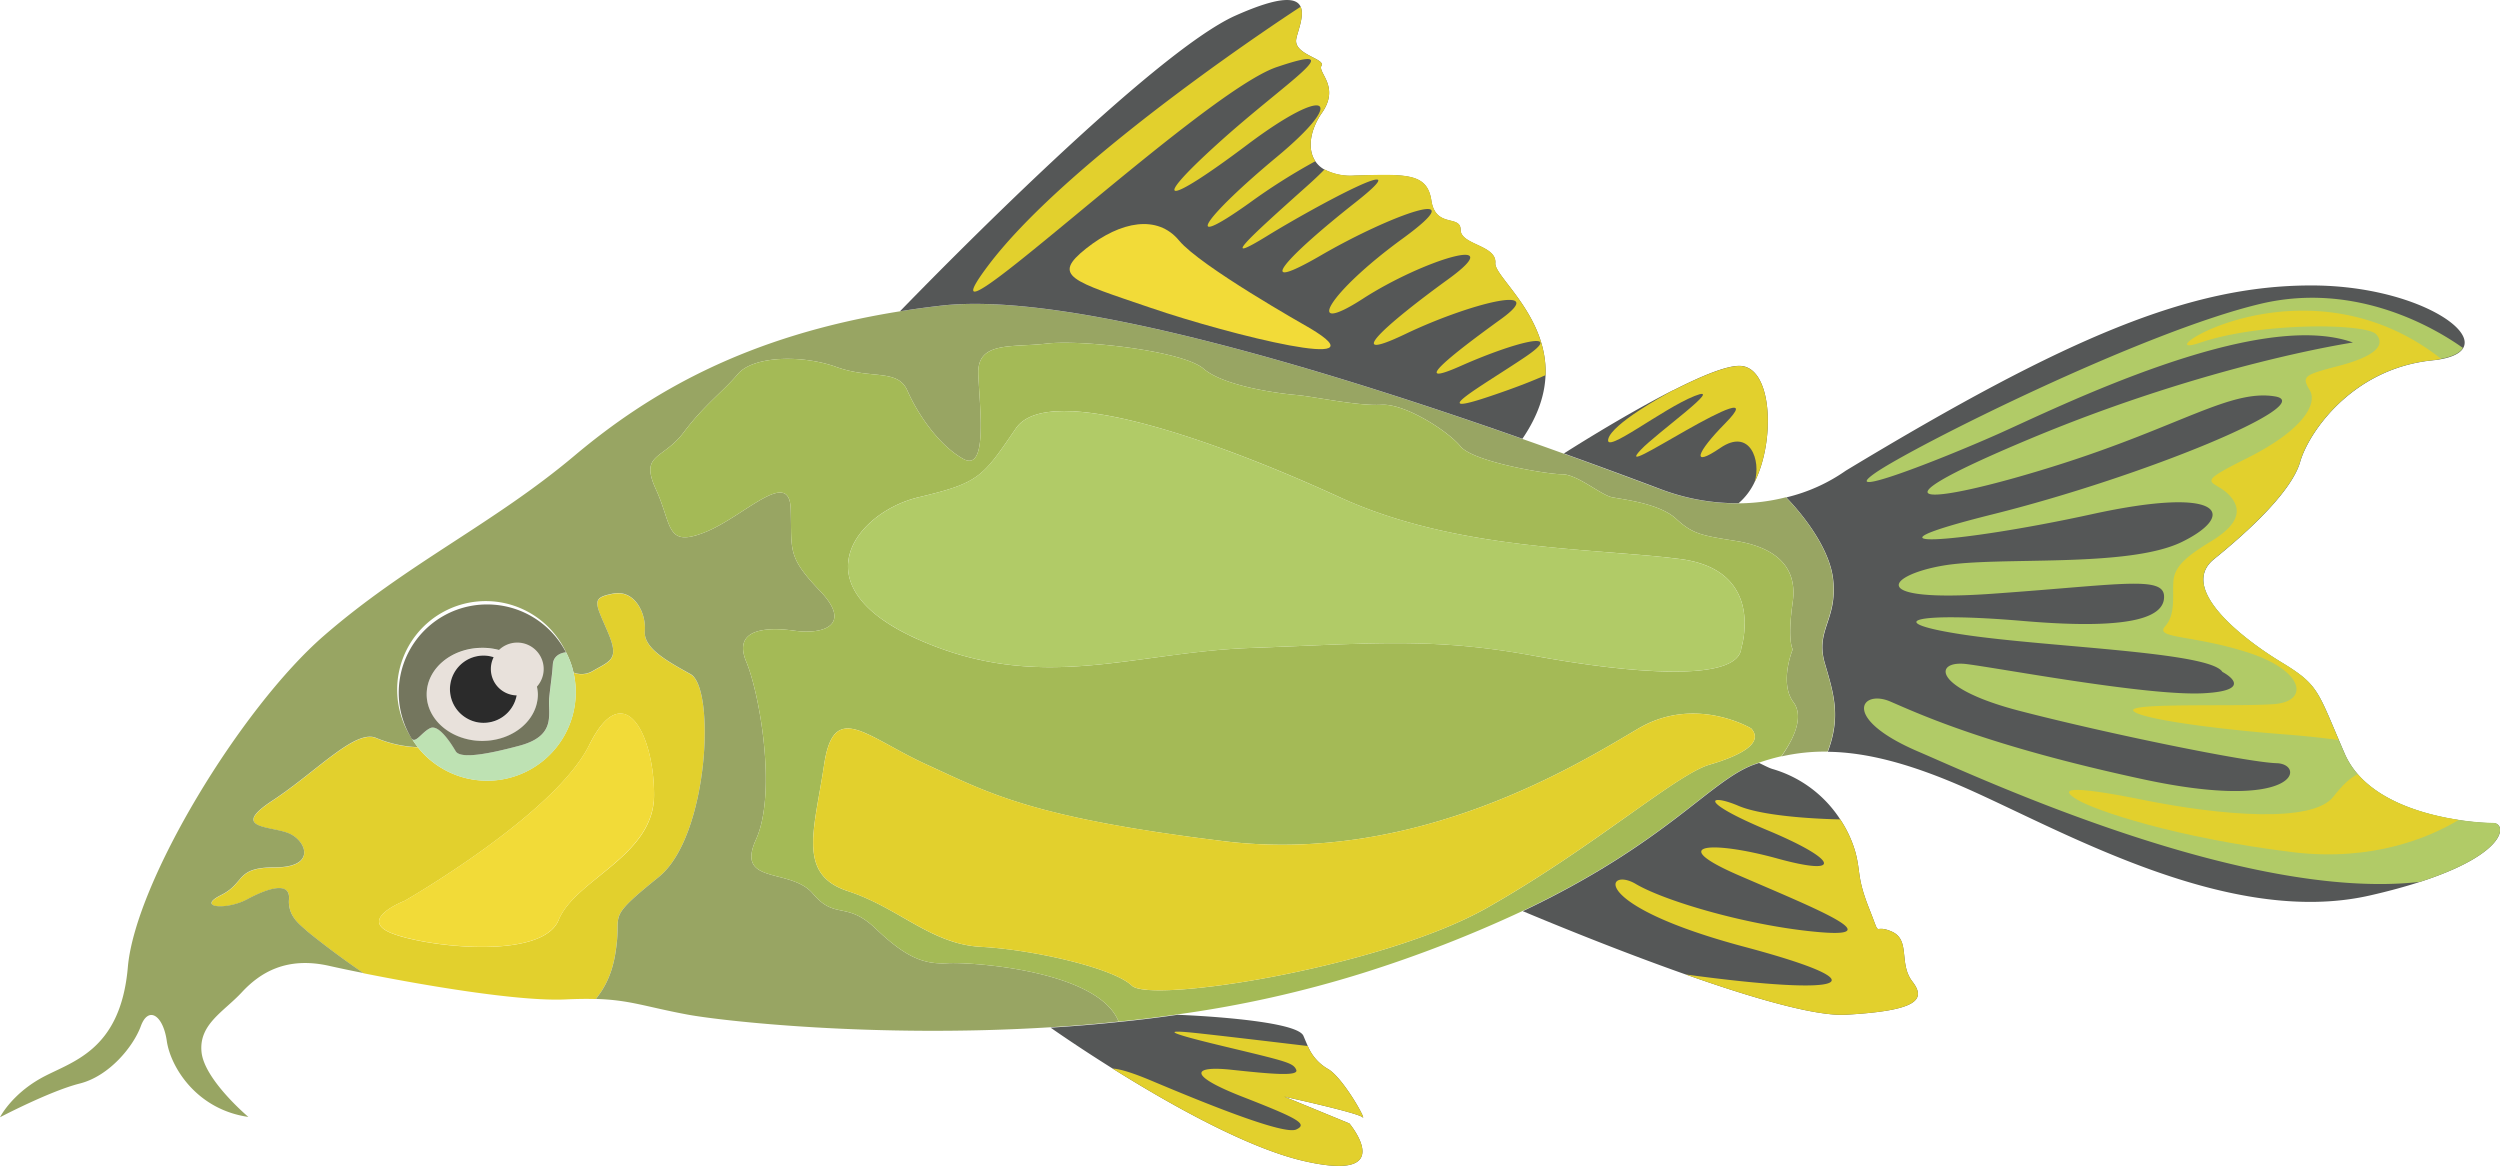 <svg xmlns="http://www.w3.org/2000/svg" viewBox="0 0 620.85 289.5"><title>Asset 11</title><g id="Layer_2" data-name="Layer 2"><g id="Ñëîé_2" data-name="Ñëîé 2"><path d="M601,219h0c-3.55,1.15-7.69,2.3-12.51,3.39-34.86,7.93-75.93-15.88-100.08-26.58-14.21-6.29-25.07-9-34.49-9.11,3.33-8.79,1.45-14.54-.72-21.95-2.41-8.28,3.11-10.7,2.07-20.71s-11.69-20.51-11.69-20.51a43.12,43.12,0,0,0,14.8-6.64c55.22-33.35,85.59-46,115.61-46,23.6,0,41,10.23,37.68,15.61-.91,1.46-3.36,2.58-7.65,3-20,2.07-30.72,18-32.79,25.2s-12.42,16.91-21.39,24.16,6.9,19.67,16.56,25.54,9,6.9,15.88,22.77,33.13,17.26,36.93,17.26C622.42,204.4,623.12,211.83,601,219Z" style="fill:#555757"/><path d="M171.52,167.47c-6.21-3.45-11.73-6.55-11.38-10.78s-2.42-10.27-7.85-9.23-4.58,2.07-1.47,9.23,1,7.33-3.8,10.09a5.47,5.47,0,0,1-4.58.29,22,22,0,0,1-38.66,18.53,29.65,29.65,0,0,1-10.25-2.25c-5.18-2.42-14.84,8.28-25.89,15.53s.35,6.21,4.49,8.28,6.21,8.28-3.8,8.28-7.24,3.8-13.46,6.91,1.38,3.79,6.56,1,10.7-4.48,10.35,0,3.11,6.56,4.49,7.94c0,0,6.12,5.07,14,10.41h0c14.47,2.9,38.5,7.05,50.19,6.5,2.93-.14,5.36-.16,7.51-.1h0c3.81-4.73,4.77-9.65,5.24-14.39.69-6.91-2.07-5.87,10.36-15.88S177.74,170.92,171.52,167.47Zm-32.78,61c-4.14,10.12-33.37,6.67-41.65,3.22s3.45-8,3.45-8,37.27-21.4,45.79-38.66,16.11-2.76,16.11,12.43S142.88,218.32,138.74,228.45Z" style="fill:#e2d02d"/><path d="M453.86,186.66a48.62,48.62,0,0,0-11.47,1.2c4.15-5.91,5.19-10.56,3-13.48-3.61-4.84-.18-13.12-.18-13.12s-1.38-2.07,0-11.73-5.52-13.81-14.14-15.19-10.7-1.72-14.84-5.52-13.12-4.79-15.88-5.33-8.63-5.71-12.42-5.71-22.09-3.11-25.2-6.91-13.8-10.7-19.67-10.35S326.14,98.45,322,98.1,304.05,96,298.87,91.55s-30.37-7.25-39-6.22-17.26-.69-16.92,7.6,2.42,24.5-3.79,21-11.39-11.39-13.81-16.91-9-2.76-17.6-5.87-20.7-2.76-24.5,1.73-8.28,7.59-13.46,14.49-11,5.18-6.9,14.15,2.41,14.5,12.08,10.7,21.05-16.22,21.39-5.87-1,11.74,7.25,20.37.69,10.89-6.21,9.92-15.53-.61-12.08,7.68,7.59,32.78,2.42,44.17,8.62,6.9,14.15,13.46,8.28,1.73,15.53,8.63,11.73,9,17.94,8.63c5.73-.32,37.32,1.71,42.44,14.49-5.7.61-11.35,1.07-16.9,1.41-44.08,2.73-81.74-1.6-90.08-3.13-10.46-1.94-14.34-3.65-22.84-3.9,3.81-4.73,4.77-9.65,5.24-14.39.69-6.91-2.07-5.87,10.36-15.88s14.15-46.94,7.93-50.39-11.73-6.55-11.38-10.78-2.42-10.27-7.85-9.23-4.58,2.07-1.47,9.23,1,7.33-3.8,10.09a5.47,5.47,0,0,1-4.58.29,20.61,20.61,0,0,0-1.87-5.06,22,22,0,1,0-38.47,21.16,2.94,2.94,0,0,0,.17.26,19.11,19.11,0,0,0,1.51,2.17,29.65,29.65,0,0,1-10.25-2.25c-5.18-2.42-14.84,8.28-25.89,15.53s.35,6.21,4.49,8.28,6.21,8.28-3.8,8.28-7.24,3.8-13.46,6.91,1.38,3.79,6.56,1,10.7-4.48,10.35,0,3.11,6.56,4.49,7.94c0,0,6.12,5.07,14,10.41-3.48-.69-6.4-1.31-8.47-1.78-10.7-2.42-17.25,1.72-21.74,6.56s-10.7,7.93-10,14.84,11.63,16.11,11.63,16.11c-12.9-1.85-19.33-12.43-20.26-18.88s-4.59-8.73-6.44-3.68-7.82,12.42-15.19,14.27S0,277.46,0,277.46s2.76-5.53,10.12-9.67,19.79-6.44,21.63-27.61,28.07-64.42,48.77-82.37,41.89-27.61,62.13-44.63c18.63-15.67,42.71-29.78,80.85-35.87,3.31-.53,6.72-1,10.26-1.4C266.61,72.14,334.35,93.58,378.07,109q5.43,1.91,10.3,3.67c10.31,3.71,18.65,6.85,23.94,8.82A53.87,53.87,0,0,0,431.76,125a49,49,0,0,0,11.76-1.51S454.18,134,455.21,144s-4.48,12.43-2.07,20.71C455.31,172.13,457.19,177.87,453.86,186.66Z" style="fill:#98a563"/><path d="M445.38,174.38c-3.61-4.84-.18-13.12-.18-13.12s-1.38-2.07,0-11.73-5.52-13.81-14.14-15.19-10.7-1.72-14.84-5.52-13.12-4.79-15.88-5.33-8.63-5.71-12.42-5.71-22.09-3.11-25.2-6.91-13.8-10.7-19.67-10.35S326.14,98.45,322,98.1,304.05,96,298.87,91.55s-30.37-7.25-39-6.22-17.26-.69-16.92,7.6,2.42,24.5-3.79,21-11.39-11.39-13.81-16.91-9-2.76-17.6-5.87-20.7-2.76-24.5,1.73-8.28,7.59-13.46,14.49-11,5.18-6.9,14.15,2.41,14.5,12.08,10.7,21.05-16.22,21.39-5.87-1,11.74,7.25,20.37.69,10.89-6.21,9.92-15.53-.61-12.08,7.68,7.59,32.78,2.42,44.17,8.62,6.9,14.15,13.46,8.28,1.73,15.53,8.63,11.73,9,17.94,8.63c5.73-.32,37.32,1.71,42.44,14.49,4.84-.48,9.72-1.07,14.6-1.78h0a283.61,283.61,0,0,0,46.13-10.3,318.76,318.76,0,0,0,39.61-15.4c35.79-17,46.48-32.37,57.37-36.36q.65-.24,1.29-.45a54.2,54.2,0,0,1,5.56-1.6C446.54,182,447.58,177.3,445.38,174.38ZM228.12,123.49c15.19-3.6,15.88-5,24.16-17.1s51.43,3.79,80.42,17.1,63.15,12.58,84.55,15.34,15.19,22.09,15.19,22.09c-.69,8.47-26.58,6.55-51.77,1.89s-41.07-2.93-70.24-1.89-51.94,11.38-82.31-2.08S212.94,127.09,228.12,123.49ZM424.5,189.91c-8.28,2.41-29,20.7-55.22,35.54s-83.52,23.82-88.19,19.33-25-9-37.44-9.64-20.36-9.69-33.06-13.83-8.35-15.18-5.93-31.4,10.35-6.91,25.54,0,25.53,13.11,73.8,19,88.75-19.67,102.9-28,28,0,28,0C438,184.38,432.78,187.49,424.5,189.91Z" style="fill:#a4ba56"/><path d="M127.64,163a15.73,15.73,0,0,0-7.88-2.07c-7.62,0-13.81,5.17-13.81,11.55,0,4.58,3.19,8.55,7.8,10.41a15.89,15.89,0,0,0,6,1.16c7.62,0,13.8-5.18,13.8-11.57A11.15,11.15,0,0,0,127.64,163Zm-7.54,16.52a8.21,8.21,0,0,1-4.36-1.24,8.34,8.34,0,0,1,4.36-15.46,8.17,8.17,0,0,1,3.88,1,8.35,8.35,0,0,1-3.88,15.74Z" style="fill:#e8e1db"/><path d="M162.44,197.39c0,15.18-19.56,20.93-23.7,31.06s-33.37,6.67-41.65,3.22,3.45-8,3.45-8,37.27-21.4,45.79-38.66S162.44,182.2,162.44,197.39Z" style="fill:#f2db38"/><path d="M128.45,171.16a8.35,8.35,0,0,1-8.35,8.35,8.21,8.21,0,0,1-4.36-1.24,8.34,8.34,0,0,1,4.36-15.46,8.17,8.17,0,0,1,3.88,1A8.33,8.33,0,0,1,128.45,171.16Z" style="fill:#2b2b2b"/><path d="M143,172a22,22,0,0,1-39.22,13.59,19.11,19.11,0,0,1-1.51-2.17c1,1.24,2.54-1.63,4.61-2.61,1.52-.72,3.49,1.52,4.9,3.52.61.87,1.1,1.7,1.42,2.22,1,1.73,6.45,1.16,15.87-1.38s6.91-8,7.36-12.07.69-5.29.89-8.12,3.25-3,3.25-3a20.61,20.61,0,0,1,1.87,5.06A21.81,21.81,0,0,1,143,172Z" style="fill:#bee2b3"/><path d="M121,150.11a21.91,21.91,0,0,0-18.93,33.06,2.94,2.94,0,0,0,.17.26c1,1.24,2.54-1.63,4.61-2.61,1.52-.72,3.49,1.52,4.9,3.52.61.87,1.1,1.7,1.42,2.22,1,1.73,6.45,1.16,15.87-1.38s6.91-8,7.36-12.07.69-5.29.89-8.12,3.25-3,3.25-3A22,22,0,0,0,121,150.11ZM119.76,184a15.89,15.89,0,0,1-6-1.16c-4.61-1.86-7.8-5.83-7.8-10.41,0-6.38,6.19-11.55,13.81-11.55a15.73,15.73,0,0,1,7.88,2.07,11.15,11.15,0,0,1,5.92,9.48C133.56,178.86,127.38,184,119.76,184Z" style="fill:#74765e"/><path d="M432.44,160.92c-.69,8.47-26.58,6.55-51.77,1.89s-41.07-2.93-70.24-1.89-51.94,11.38-82.31-2.08-15.18-31.75,0-35.35,15.88-5,24.16-17.1,51.43,3.79,80.42,17.1,63.15,12.58,84.55,15.34S432.44,160.92,432.44,160.92Z" style="fill:#b1cb67"/><path d="M424.5,189.91c-8.28,2.41-29,20.7-55.22,35.54s-83.52,23.82-88.19,19.33-25-9-37.44-9.64-20.36-9.69-33.06-13.83-8.35-15.18-5.93-31.4,10.35-6.91,25.54,0,25.53,13.11,73.8,19,88.75-19.67,102.9-28,28,0,28,0C438,184.38,432.78,187.49,424.5,189.91Z" style="fill:#e2d02d"/><path d="M383.82,93.17c-.18,4.77-1.8,10-5.75,15.8C334.35,93.57,266.61,72.13,233.76,75.9c-3.54.4-6.95.87-10.26,1.41,9.39-9.68,62.88-64.31,83.31-73.43C318.09-1.15,322-.6,323,1.68s-.78,6.18-1.1,8.07c-.62,3.8,7.31,4.83,6.28,6.56s4.68,5.18.1,11.73c-2.71,3.88-3.81,8.71-1.63,12a6.49,6.49,0,0,0,2.26,2.07,14,14,0,0,0,7.55,1.5c12.77-.34,17.95-.69,19,6.22s7.25,3.45,7.25,7.24,9,3.8,8.63,8.29C371.09,68.71,384.35,78.43,383.82,93.17Z" style="fill:#555757"/><path d="M435.76,119.67v0a15.7,15.7,0,0,1-4,5.3,53.62,53.62,0,0,1-19.45-3.53c-5.29-2-13.63-5.11-23.94-8.82,0,0,14.14-9.08,26.75-15.52l.32-.16.06,0c6.64-3.37,12.81-6,16.25-6.08C440.06,90.56,441.05,109,435.76,119.67Z" style="fill:#555757"/><path d="M338.36,277.45c-1.22-1.11-18.39-4.88-19.46-5.12L335.11,279s12.43,14.84-11.39,9.31c-14.23-3.3-33.9-14.48-47.42-22.95-9.08-5.69-15.39-10.15-15.39-10.15,5.55-.35,11.2-.8,16.9-1.41,4.84-.48,9.72-1.08,14.6-1.78h0c.77,0,29.59,1.15,31.29,5.23.4.95.75,1.78,1.08,2.53a11.74,11.74,0,0,0,5.13,5.76C333.73,267.9,339.6,278.6,338.36,277.45Z" style="fill:#555757"/><path d="M458.32,252c-7.63.41-23.73-4.36-39.69-10-17.27-6.09-34.37-13.17-40.46-15.72,35.79-17,46.48-32.38,57.37-36.37l1.29-.44c1.17.54,2.38,1.2,3.24,1.47A30,30,0,0,1,457,203.49a29.22,29.22,0,0,1,3.76,8.1c1.38,5.12.34,6.27,3.45,14.11s.69,3.55,5.52,5.62,1.72,7.94,5.18,12.42S476.27,251,458.32,252Z" style="fill:#555757"/><path d="M121.9,166.14a6.56,6.56,0,1,1,6.55,6.56A6.55,6.55,0,0,1,121.9,166.14Z" style="fill:#e8e1db"/><path d="M310.15,50.5c-17.49,12.43-10.82,3.22,6.91-11.51s12.7-18.11-7.38-3-24.61,15.4-7.35-.24,33.82-25.54,14.73-19.09-92.28,76.84-71.79,49.46S323,1.68,323,1.68c1,2.25-.78,6.18-1.1,8.07-.62,3.8,7.31,4.83,6.28,6.56s4.68,5.18.1,11.73c-2.71,3.88-3.81,8.71-1.63,12A150.09,150.09,0,0,0,310.15,50.5Z" style="fill:#e2d02d"/><path d="M383.82,93.17c-2.6,1.14-6.49,2.78-13.62,5.18-17,5.76-2.07-2.53,8.51-9.66S376,85,362.83,90.85s-2.52-2.62,9.9-11.59-7.83-3.91-23.7,3.68-5.29-2.07,10.59-13.58-6.22-4.83-21.17,4.83-8.75-1.38,9.89-14.95-2.76-6-20.24,4.14-9,.69,8.5-13.11-9.88.92-21.85,8.28-5.29,1.15,9.66-12.19c1.95-1.74,3.44-3.16,4.53-4.29a14,14,0,0,0,7.55,1.5c12.77-.34,17.95-.69,19,6.22s7.25,3.45,7.25,7.24,9,3.8,8.63,8.29C371.09,68.71,384.35,78.43,383.82,93.17Z" style="fill:#e2d02d"/><path d="M325.24,81.46c-1.19-.7-27.12-15.31-32.44-21.74s-14.42-4.88-23.08,2-3.67,8,16.14,14.76S344.42,92.81,325.24,81.46Z" style="fill:#f2db38"/><path d="M601,219h0c-43.23,4.95-108.87-25.59-124.66-32.37-19.31-8.28-14.16-15.53-6.92-12.42s24.16,11,62.83,19.32,40.36-3.79,33.12-4-42.11-7.36-63.85-13-21.4-12.65-13.11-11.61,44.86,7.94,58.67,7.25,4.83-5.31,4.83-5.31c-3.11-5-42.8-6.08-63.85-9.19s-13.8-5.87,14.49-3.45,35.21-1.38,34.86-6.32-11.39-2.65-42.79-.44-25.89-4.63-12.08-7,45.9.7,59.36-5.9,10.7-14.11-22.43-6.86-61.78,9.31-24.51,0S576,100.31,565,98.45s-23.47,7.38-53.84,17-51.42,12.08-6.9-6.53,80.07-23.86,80.07-23.86c-23.81-8.63-73.51,16.24-88.35,22.82s-39.69,16.19-30.37,9.64,66.61-35.21,95.94-42.11c23.8-5.59,43.5,6.3,50.1,11-.73,1.17-2.46,2.14-5.36,2.69a22.06,22.06,0,0,1-2.29.33c-20,2.07-30.72,18-32.79,25.2s-12.42,16.91-21.39,24.16,6.9,19.67,16.56,25.54c8.95,5.42,9,6.72,14.44,19.46l1.44,3.31a19.9,19.9,0,0,0,3.2,5.07c6.28,7.26,17.31,10.23,25.14,11.43a63.68,63.68,0,0,0,8.59.76C622.42,204.4,623.12,211.83,601,219Z" style="fill:#b1cb67"/><path d="M435.76,119.67c1.62-5.25-1.14-13.49-8.54-8.43s-5.94,1.15,1.18-6.07-1.14-3.13-9.66,1.7-15.18,9-11.26,4.83,21.39-16.57,13.33-13.35-22.54,14.73-21.4,10.62c1-3.73,13.41-10.59,15.71-11.85l.32-.16.06,0c6.64-3.37,12.81-6,16.25-6.08C440.06,90.56,441.05,109,435.76,119.67Z" style="fill:#e2d02d"/><path d="M458.32,252c-7.63.41-23.73-4.36-39.69-10,40.12,5.44,49.75,2.53,14.65-6.85-39.21-10.45-34.43-20-27.07-15.64s28.64,10.58,45.9,12-2.07-6.22-20.35-14.15-6.57-8.63,9.7-4.14,15.13.34-2.44-7-14.66-9.24-7.26-6.09S457,203.49,457,203.49h0a29.22,29.22,0,0,1,3.76,8.1c1.38,5.12.34,6.27,3.45,14.11s.69,3.55,5.52,5.62,1.72,7.94,5.18,12.42S476.27,251,458.32,252Z" style="fill:#e2d02d"/><path d="M338.36,277.45c-1.22-1.11-18.39-4.88-19.46-5.12L335.11,279s12.43,14.84-11.39,9.31c-14.23-3.3-33.9-14.48-47.42-22.95,2,.13,5.15,1.13,9.6,3,14.52,6.12,33,13.52,36,12.14s.41-2.76-13.34-8.13-12.48-7.74-2.81-6.71,16.91,1.73,16.15,0-2.35-2.07-18.27-5.89-12.72-3.77-8.58-3.42,29,3.34,29.72,3.42a11.74,11.74,0,0,0,5.13,5.76C333.73,267.9,339.6,278.6,338.36,277.45Z" style="fill:#e2d02d"/><path d="M610.56,203.64c-7.07,4.24-21.25,10.39-41.11,8-29.34-3.6-49-10.34-53.5-13s-3.09-3.9,16.24,0,42.12,5.84,47.27-.78c2.39-3.06,4.11-4.59,6-5.6C591.7,199.47,602.73,202.44,610.56,203.64Z" style="fill:#e2d02d"/><path d="M529.76,176.46c-1-2,26.17-.91,35-1.6s7.44-8.29-6.37-12.77-23.46-3.45-20.7-6.56,1.72-7.94,2.07-11.39,3.1-5.93,9.32-9.7,8.28-7.57,4.48-11.53-9.32-2.24,4.49-9.14,17.6-13.46,15.53-16.91-1.38-3.74,7.25-6,11.73-5,9.32-7.8-28.65-3.11-43.83,2.06c-14.89,5.1,25.38-23.15,59.92,4a22.06,22.06,0,0,1-2.29.33c-20,2.07-30.72,18-32.79,25.2s-12.42,16.91-21.39,24.16,6.9,19.67,16.56,25.54c8.95,5.42,9,6.72,14.44,19.46-3.79-.57-8.13-1-12.71-1.38C549.78,181.07,530.79,178.42,529.76,176.46Z" style="fill:#e2d02d"/></g></g></svg>